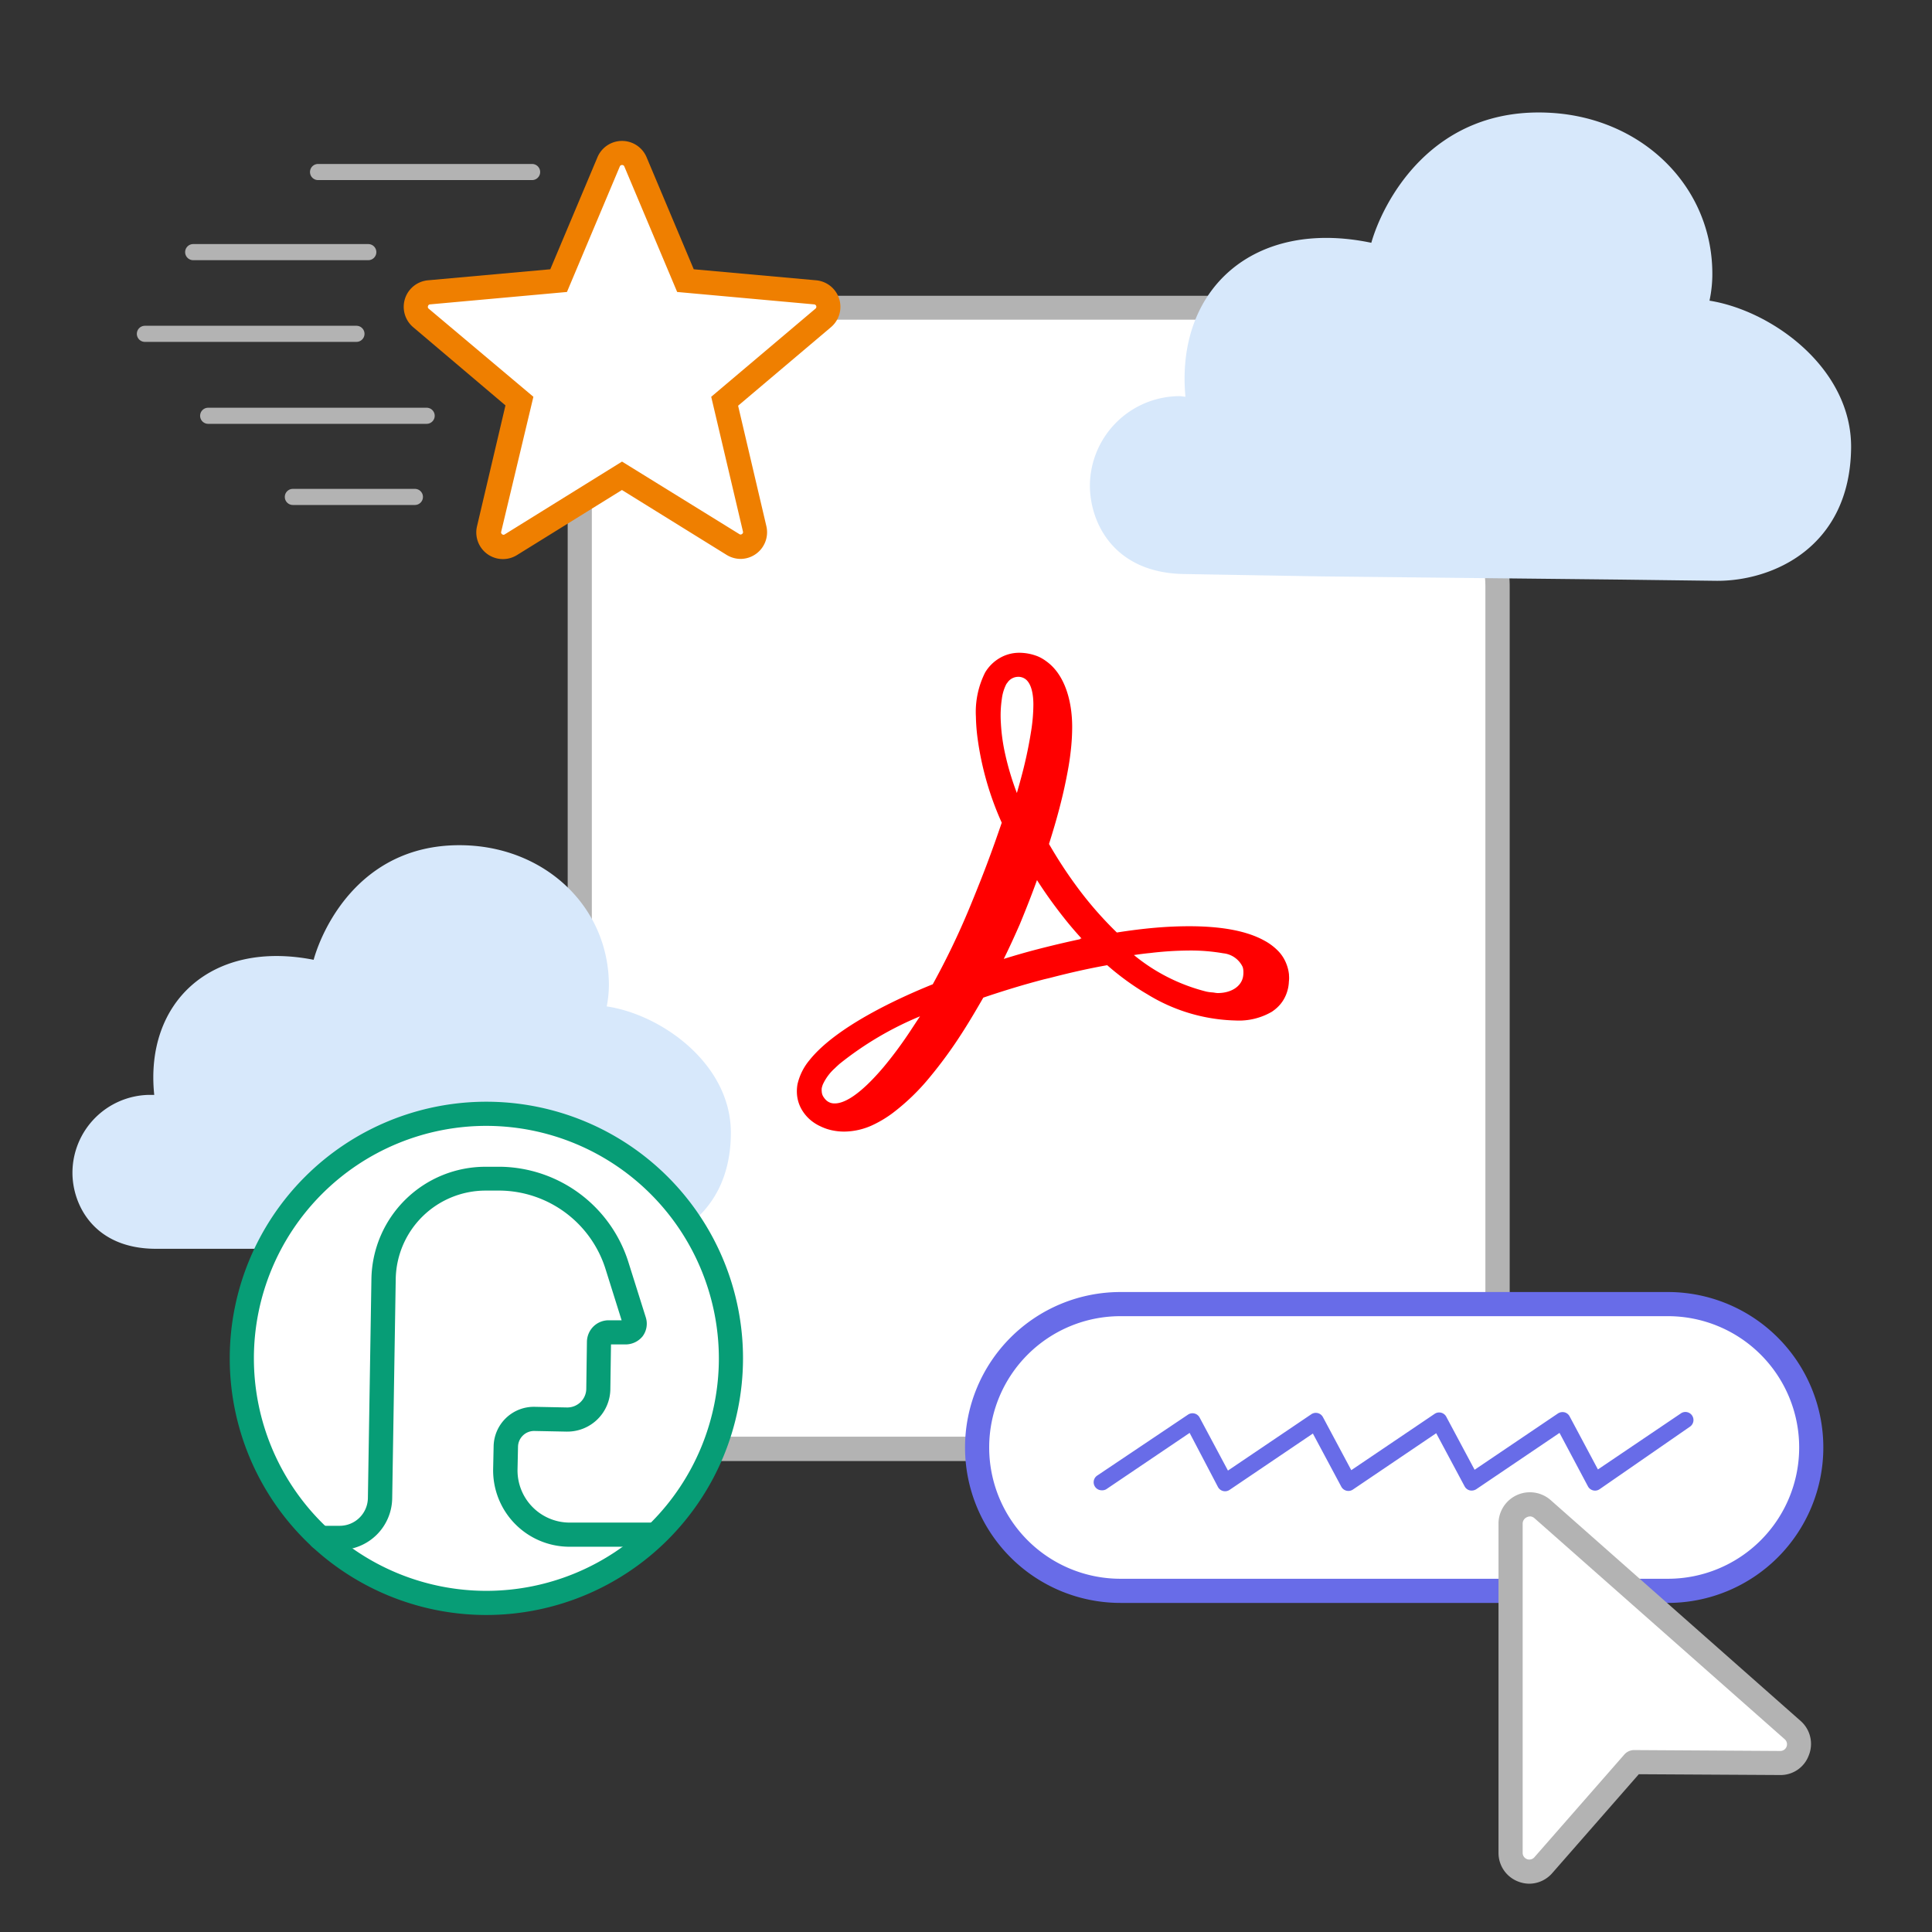 <svg id="Layer_1" data-name="Layer 1" xmlns="http://www.w3.org/2000/svg" viewBox="0 0 240 240"><rect x="0" y="0" width="240" height="240" fill="#333333" stroke="none"/><defs><style>.cls-1{fill:#fff;}.cls-2{fill:#b3b3b3;}.cls-3{fill:red;}.cls-4{fill:#686ce8;}.cls-5{fill:#ef7f00;}.cls-6{fill:#d7e8fb;}.cls-7{fill:#079d76;}</style></defs><path class="cls-1" d="M85.53,180A13.53,13.53,0,0,1,72,166.47V51.74A13.53,13.53,0,0,1,85.53,38.21H151.4A14.92,14.92,0,0,1,162,42.59l19.76,19.83a14.89,14.89,0,0,1,4.34,10.51v93.54A13.53,13.53,0,0,1,172.52,180Z"/><path class="cls-2" d="M172.52,181.5h-87a15,15,0,0,1-15-15V51.74a15,15,0,0,1,15-15H151.4A16.28,16.28,0,0,1,163,41.53l19.76,19.83a16.3,16.3,0,0,1,4.78,11.57v93.54A15.05,15.05,0,0,1,172.52,181.5Zm-87-141.79a12,12,0,0,0-12,12V166.47a12,12,0,0,0,12,12h87a12,12,0,0,0,12-12V72.93a13.3,13.3,0,0,0-3.91-9.45L160.88,43.65a13.28,13.28,0,0,0-9.48-3.94Z"/><path class="cls-3" d="M112.75,128.57a49.25,49.25,0,0,1-3,4q-.72.85-1.41,1.56c-1.83,1.89-3.44,2.94-4.63,2.94a1.48,1.48,0,0,1-1.06-.38,1.93,1.93,0,0,1-.3-.35,1.32,1.32,0,0,1-.27-.75,2,2,0,0,1,0-.42,3,3,0,0,1,.14-.46,6.13,6.13,0,0,1,1.48-2c.18-.18.38-.36.59-.55a41,41,0,0,1,10-5.91C113.78,127,113.26,127.82,112.75,128.57Zm34.78-10.49a23.5,23.5,0,0,1,4.42.34,3,3,0,0,1,2.42,1.7,2.06,2.06,0,0,1,.09.57,3.21,3.21,0,0,1-.05.67c-.23,1.18-1.46,2-3.14,2-.21,0-.43-.06-.66-.08a4.82,4.82,0,0,1-.75-.1,23,23,0,0,1-9-4.54c.69-.1,1.35-.19,2-.25A42.26,42.26,0,0,1,147.53,118.08Zm-13.36-1.41q-2.67.57-5.48,1.3c-1.33.35-2.69.74-4,1.15.73-1.47,1.39-2.93,2-4.32.76-1.84,1.48-3.67,2.13-5.47.58.91,1.18,1.79,1.79,2.63s1.22,1.64,1.84,2.41,1.27,1.52,1.91,2.22l-.16,0ZM125,85a1.33,1.33,0,0,1,.14-.19,1.61,1.61,0,0,1,1.28-.73,1.47,1.47,0,0,1,1,.31c.76.61.95,2,.95,3.15a21.87,21.87,0,0,1-.3,3.41,54,54,0,0,1-1.29,5.91c-.14.54-.3,1.09-.46,1.65a34.42,34.42,0,0,1-1.45-4.82,23.12,23.12,0,0,1-.54-3.92,14,14,0,0,1,.12-2.93A5.51,5.51,0,0,1,125,85Zm35.13,36.14a4.93,4.93,0,0,0-.31-1.35,4.79,4.79,0,0,0-.95-1.56,7,7,0,0,0-1.8-1.38c-2.14-1.19-5.26-1.79-9.34-1.79-1.33,0-2.76.06-4.26.19s-3.08.33-4.73.59a45.76,45.76,0,0,1-5.19-6,55.21,55.21,0,0,1-3.24-5c.48-1.51.9-2.94,1.26-4.3.21-.8.4-1.57.57-2.32.24-1.07.44-2.08.6-3q.17-1,.27-1.92a26.43,26.43,0,0,0,.18-3c0-3.18-.9-6.5-3.21-8.15a5.28,5.28,0,0,0-1-.59,6.27,6.27,0,0,0-2.46-.47,4.79,4.79,0,0,0-2.36.67,5.11,5.11,0,0,0-1.78,1.77,10.91,10.91,0,0,0-1.15,5.5,23.81,23.81,0,0,0,.21,2.7,37.86,37.86,0,0,0,3,10.47c-.3.87-.6,1.74-.91,2.61-.62,1.73-1.27,3.47-2,5.27-.36.91-.73,1.82-1.12,2.76a95.05,95.05,0,0,1-4.54,9.43c-4.1,1.65-11.95,5.22-15.3,9.41a7.13,7.13,0,0,0-1.5,3,4.87,4.87,0,0,0-.07,1.2,4.44,4.44,0,0,0,.74,2.19,5,5,0,0,0,.8.94,5.35,5.35,0,0,0,1.22.83l.34.16a6.12,6.12,0,0,0,1.12.38,7.21,7.21,0,0,0,1.69.19,8.55,8.55,0,0,0,3.62-.87,14.17,14.17,0,0,0,2.37-1.44,27.11,27.11,0,0,0,4.53-4.36,55.33,55.33,0,0,0,4.07-5.57c.95-1.47,1.84-3,2.65-4.4,1.23-.42,2.48-.82,3.73-1.2s2.5-.73,3.75-1.06l.8-.19c2.46-.64,4.85-1.18,7.11-1.58.42.37.85.73,1.27,1.06.84.67,1.67,1.26,2.48,1.79.4.26.8.51,1.2.74a21.88,21.88,0,0,0,11,3.28,8.12,8.12,0,0,0,4.51-1.09,5.23,5.23,0,0,0,.66-.52,4.4,4.4,0,0,0,1.15-1.73,4.7,4.7,0,0,0,.3-1.49A3.45,3.45,0,0,0,160.12,121.13Z"/><rect class="cls-1" x="121.39" y="162" width="103.61" height="35.62" rx="17.81"/><path class="cls-4" d="M207.19,199.12h-68a19.31,19.31,0,1,1,0-38.62h68a19.31,19.31,0,0,1,0,38.62Zm-68-35.62a16.31,16.31,0,1,0,0,32.62h68a16.31,16.31,0,0,0,0-32.62Z"/><path class="cls-1" d="M187.63,189.28v40.88a2.33,2.33,0,0,0,4.08,1.53l11.2-12.8,18.21.11a2.33,2.33,0,0,0,1.56-4.08l-31.07-27.44A2.39,2.39,0,0,0,187.63,189.28Z"/><path class="cls-2" d="M190,234a3.84,3.84,0,0,1-1.36-.25,3.8,3.8,0,0,1-2.49-3.58V189.28a3.9,3.9,0,0,1,6.48-2.93l31.07,27.45a3.79,3.79,0,0,1,1,4.24,3.73,3.73,0,0,1-3.6,2.46l-17.52-.1-10.75,12.28A3.81,3.81,0,0,1,190,234Zm.07-45.62a.89.89,0,0,0-.39.09.88.88,0,0,0-.53.82v40.88a.83.83,0,0,0,1.46.54l11.2-12.79a1.63,1.63,0,0,1,1.14-.52l18.21.11h0a.83.83,0,0,0,.55-1.45L190.62,188.6A.9.9,0,0,0,190,188.37Z"/><g id="star_favorit_sm" data-name="star favorit sm"><path id="star_favorit_sm-2" data-name="star favorit sm" class="cls-1" d="M75.6,20.11,69.39,34.86l-16.1,1.45a1.82,1.82,0,0,0-1,3.19L64.53,49.84,60.79,65.7a1.81,1.81,0,0,0,2.72,2L77.27,59.1,91,67.66a1.82,1.82,0,0,0,2.72-2L90,49.84,102.26,39.5a1.81,1.81,0,0,0-1-3.19l-16.1-1.45L78.94,20.11A1.81,1.81,0,0,0,75.6,20.11Z"/><path class="cls-5" d="M92,69.43a3.34,3.34,0,0,1-1.74-.5l-13-8.06-13,8.06a3.31,3.31,0,0,1-5-3.57l3.53-15L51.32,40.64a3.31,3.31,0,0,1,1.84-5.82l15.2-1.37,5.86-13.92a3.31,3.31,0,0,1,6.1,0l5.86,13.92,15.21,1.37a3.31,3.31,0,0,1,1.84,5.82L91.69,50.4l3.52,15A3.31,3.31,0,0,1,92,69.43ZM77.27,57.34l14.56,9a.27.27,0,0,0,.34,0,.27.27,0,0,0,.12-.32L88.35,49.29l12.94-10.94a.3.3,0,0,0-.17-.54l-17-1.54L77.56,20.69a.28.28,0,0,0-.29-.19.28.28,0,0,0-.28.19L70.43,36.27l-17,1.54a.27.27,0,0,0-.26.21.27.27,0,0,0,.09.33l13,10.94-4,16.76a.28.28,0,0,0,.12.32.27.27,0,0,0,.34,0Z"/></g><path class="cls-2" d="M53,52.65H25.86a1,1,0,1,1,0-2H53a1,1,0,0,1,0,2Z"/><path class="cls-2" d="M51.54,62.73H36.38a1,1,0,0,1,0-2H51.54a1,1,0,0,1,0,2Z"/><path class="cls-2" d="M45.75,32.32H24a1,1,0,0,1,0-2H45.75a1,1,0,0,1,0,2Z"/><path class="cls-2" d="M66.1,22.37H39.51a1,1,0,0,1,0-2H66.1a1,1,0,0,1,0,2Z"/><path class="cls-2" d="M44.28,42.47H18a1,1,0,0,1,0-2H44.28a1,1,0,0,1,0,2Z"/><g id="Line_100" data-name="Line 100"><path class="cls-4" d="M136.86,185.13a1,1,0,0,1-.83-.44,1,1,0,0,1,.27-1.39l11.28-7.57a1,1,0,0,1,.8-.14,1,1,0,0,1,.64.5l3.52,6.59,10.36-7a1,1,0,0,1,.8-.14,1,1,0,0,1,.64.5l3.52,6.59,10.36-7a1,1,0,0,1,.8-.14,1,1,0,0,1,.64.5l3.52,6.59,10.36-7a1.06,1.06,0,0,1,.8-.14,1,1,0,0,1,.64.5l3.52,6.6,10.36-7a1,1,0,0,1,1.11,1.66L198.7,185a1,1,0,0,1-1.44-.36L193.73,178l-10.35,7a1.08,1.08,0,0,1-.8.14,1,1,0,0,1-.64-.5l-3.53-6.6-10.35,7a1,1,0,0,1-1.44-.36l-3.53-6.6-10.35,7a1,1,0,0,1-1.44-.36L147.78,178l-10.36,7A1,1,0,0,1,136.86,185.13Z"/></g><g id="cloud"><path class="cls-6" d="M66.15,155.13H76.41c6,0,14.38-3.74,14.38-14.43,0-8.53-8.6-14.67-15.42-15.68a14.25,14.25,0,0,0,.27-2.6c0-9.56-7.59-16.91-17.5-17.4-13-.62-18,10-19.18,14.21-12.69-2.5-21,5.26-19.8,16.78-.2,0-.41,0-.64,0A9.69,9.69,0,0,0,9,145.69c0,3.94,2.64,9.43,10.37,9.44H66.15Z"/></g><circle class="cls-1" cx="60.41" cy="168.74" r="30.38"/><path class="cls-7" d="M60.41,200.62A31.88,31.88,0,1,1,92.3,168.74,31.91,31.91,0,0,1,60.41,200.62Zm0-60.76A28.88,28.88,0,1,0,89.3,168.74,28.92,28.92,0,0,0,60.41,139.86Z"/><path class="cls-1" d="M39.78,191h2.44a5,5,0,0,0,5-4.9l.44-27.31a12.64,12.64,0,0,1,12.91-12.38l1.68,0a15.44,15.44,0,0,1,14.4,10.79l2.16,6.86a1.13,1.13,0,0,1-1.1,1.47l-2,0a1.21,1.21,0,0,0-1.24,1.18l-.08,5.84a3.86,3.86,0,0,1-3.94,3.81l-4-.08a3.49,3.49,0,0,0-3.56,3.42l-.06,2.83a8,8,0,0,0,7.81,8.13H81.31"/><path class="cls-7" d="M42.22,192.54H39.78a1.5,1.5,0,0,1,0-3h2.44a3.5,3.5,0,0,0,3.48-3.42l.44-27.31a14.17,14.17,0,0,1,14.14-13.87h.3l1.68,0a16.93,16.93,0,0,1,15.8,11.84l2.16,6.86a2.61,2.61,0,0,1-.4,2.37,2.73,2.73,0,0,1-2.16,1l-1.76,0-.08,5.54a5.34,5.34,0,0,1-5.36,5.29h-.11l-4-.08a2,2,0,0,0-2,1.95l-.06,2.83a6.48,6.48,0,0,0,6.34,6.6H81.31a1.5,1.5,0,0,1,0,3H70.57a9.49,9.49,0,0,1-9.31-9.66l.06-2.83a5,5,0,0,1,5.1-4.89l4,.08a2.36,2.36,0,0,0,1.69-.66,2.33,2.33,0,0,0,.72-1.67l.08-5.84a2.73,2.73,0,0,1,.83-1.91,2.7,2.7,0,0,1,1.88-.75h.06l1.54,0-2-6.37a13.92,13.92,0,0,0-13-9.74l-1.68,0h-.23a11.17,11.17,0,0,0-11.15,10.93l-.44,27.3A6.51,6.51,0,0,1,42.22,192.54Z"/><g id="cloud-2" data-name="cloud"><path class="cls-6" d="M201.3,72l11.85.15c7,.08,16.65-4.13,16.8-16.48.12-9.85-9.73-17.06-17.59-18.32a15.85,15.85,0,0,0,.35-3c.18-11-8.54-19.64-20-20.33-15-.91-21,11.34-22.36,16.14-14.62-3.06-24.33,5.79-23.09,19.12-.24,0-.47-.07-.74-.07a11.18,11.18,0,0,0-11.13,11.1c0,4.55,2.92,10.93,11.85,11L164,71.6Z"/></g></svg>